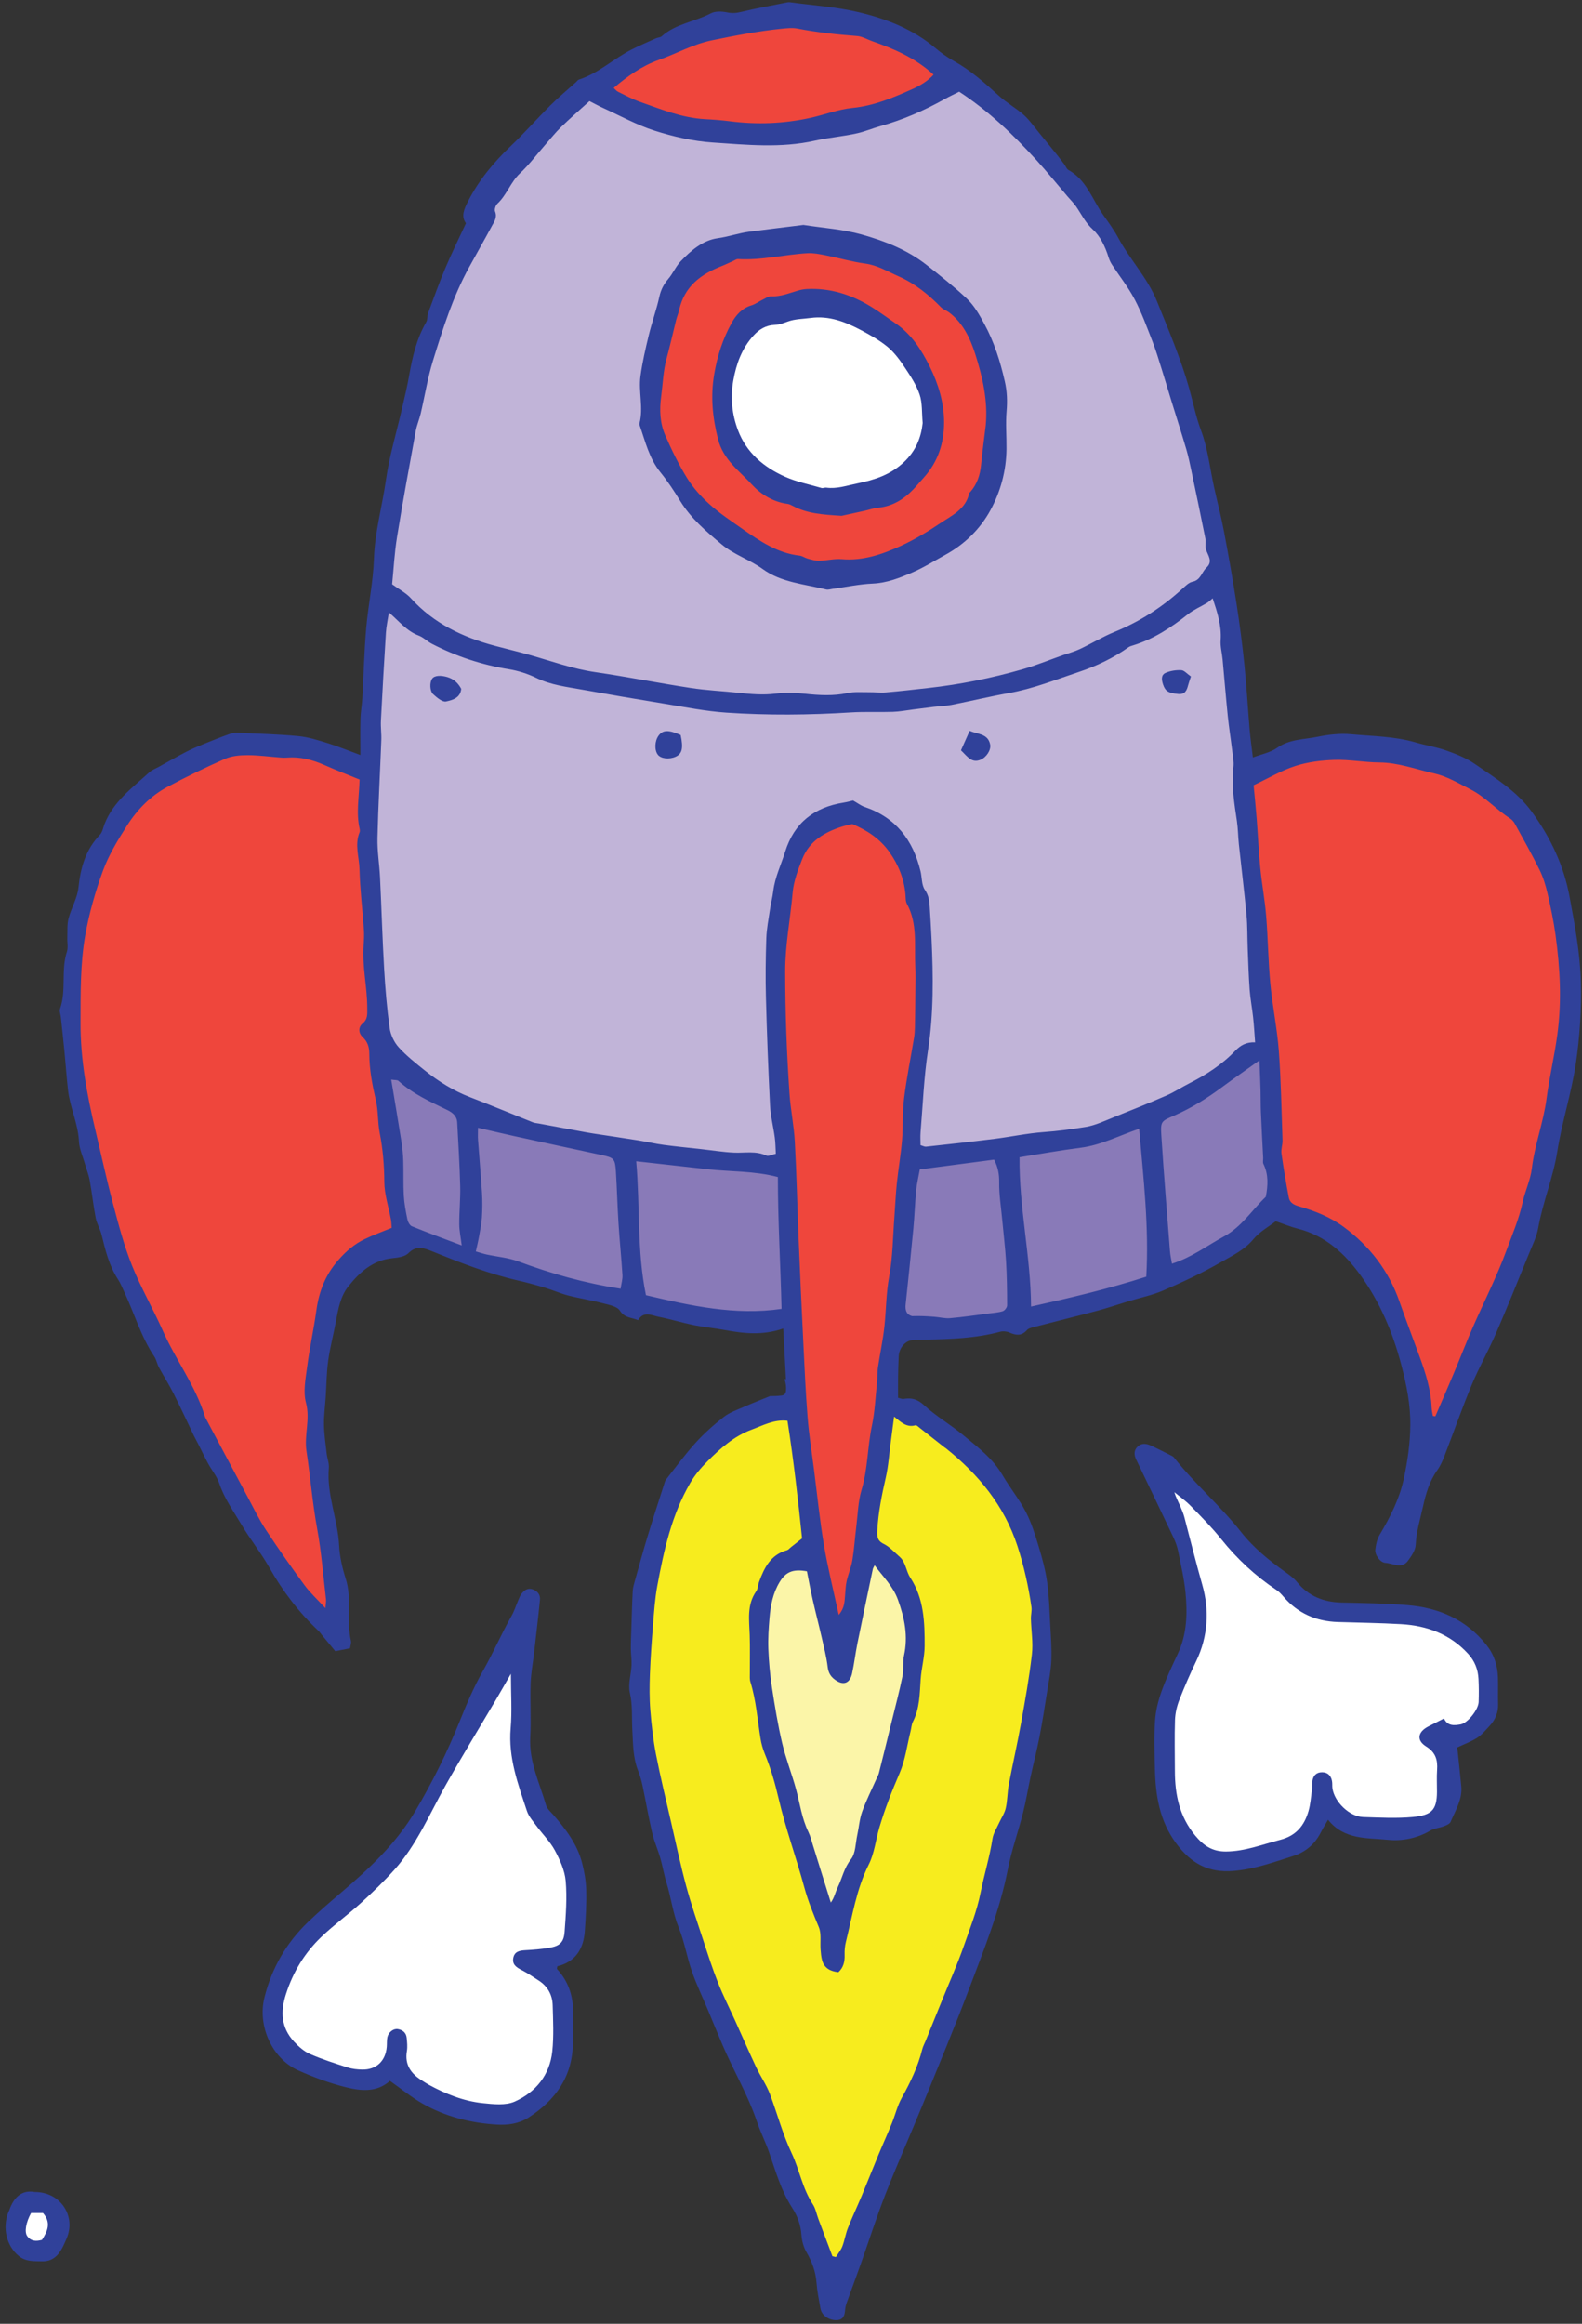 <svg width="126px" height="185px" viewBox="0 0 126 185" version="1.1" xml:space="preserve" xmlns="http://www.w3.org/2000/svg" xmlns:xlink="http://www.w3.org/1999/xlink">
  <rect x="0" y="0" width="126" height="185" fill="#333333" stroke="none"/>
  <!-- Generator: Sketch 52.4 (67378) - http://www.bohemiancoding.com/sketch -->
  <g>
    <title>Slice 1</title>
    <desc>Created with Sketch.</desc>
    <g id="Page-1" stroke="none" stroke-width="1" fill="none" fill-rule="evenodd">
      <g id="rocketship-a-[space,spaceship,wren-mcdonald]">
        <g id="Group-7" transform="translate(4, 0)">
          <polyline id="Shape" fill="#C1B4D8" points="37.75 11.921 34.15 17.409 28.75 32.425 26.25 46.147 25.75 63.011 25.75 82.269 29.809 86.061 40.95 90.451 52.731 92.446 71.19 91.549 82.95 90.352 92.15 86.36 96.95 83.267 93.85 50.039 90.852 33.075 86.364 22.399 82.45 16.112 74.874 8.229 66.65 2.242 58.25 1.244 50.323 2.841 43.15 6.932 37.75 11.921"/>
          <polyline id="Shape" fill="#897AB8" points="26.35 84.364 27.95 98.733 34.35 100.329 43.45 102.824 54.95 105.019 61.775 104.62 69.25 105.318 79.15 104.52 89.697 101.327 96.95 96.038 97.55 91.349 96.95 83.267 93.35 85.262 88.543 88.555 83.25 90.75 77.35 91.449 71.19 92.446 68.05 92.446 58.35 92.845 54.35 92.446 50.323 92.038 45.55 91.349 39.75 90.251 35.85 89.154 30.75 87.058 26.35 84.364"/>
          <polyline id="Shape" fill="#F7EC1E" points="57.425 112.329 53 114.95 49.7 118.914 47.525 125.949 47 135.753 49.85 149.373 54.425 162.62 57.85 171.226 61.35 178.71 61.95 181.254 62.675 181.778 63.55 179.758 69.575 165.613 74.675 152.367 76.925 141.366 78.95 131.962 78.05 123.18 73.625 116.294 69.25 112.852 67.625 112.329 58.85 112.329 57.425 112.329"/>
          <polyline id="Shape" fill="#FBF5A8" points="59.75 123.928 57.85 124.976 56.75 128.045 56.75 133.657 58.85 143.162 61.95 153.041 62.975 153.041 66.95 140.543 68.75 129.865 67.775 125.725 66.05 123.928 60.875 123.33 59.75 123.928"/>
          <polyline id="Shape" fill="#EF463C" points="65.35 65.304 62.95 65.304 60.15 66.801 58.45 70.294 57.85 80.073 58.55 96.238 59.15 110.507 60.45 120.685 62.75 131.162 66.35 114.298 67.95 97.535 69.25 82.867 69.25 73.786 68.05 68.597 66.65 66.103 65.35 65.304"/>
          <path d="M25.15,61.014 L21.351,59.378 L14.35,59.378 L8.35,62.112 C8.35,62.112 4.45,67.101 4.251,67.4 C4.051,67.699 1.75,78.376 1.75,78.376 L2.35,86.957 L4.851,97.834 L12.151,113.9 L19.751,126.488 L22.651,129.865 L23.051,128.168 L21.351,120.086 L20.951,110.307 L22.051,102.823 L25.151,99.63 L27.951,98.233 L26.451,83.565 L25.551,74.884 L25.051,65.304 L25.15,61.014 Z" id="Shape" fill="#EF463C"/>
          <polyline id="Shape" fill="#EF463C" points="95.25 62.311 96.55 76.58 97.35 87.556 98.05 96.038 100.842 97.235 104.65 100.129 107.35 104.919 109.05 110.706 109.05 116.294 114.15 106.814 119.25 91.547 121.45 79.574 119.25 68.298 114.35 62.311 107.45 59.378 100.842 59.916 95.25 62.311"/>
          <path d="M71.95,5.733 L66.15,2.44 L56.75,1.542 L48.2,3.638 L43.45,7.031 L46.931,9.026 L54.75,10.523 L62.55,9.924 C62.55,9.924 68.05,8.328 68.35,8.228 C68.65,8.128 71.95,5.733 71.95,5.733 Z" id="Shape" fill="#EF463C"/>
          <path d="M121.906,78.105 C121.847,75.854 121.425,73.641 121.016,71.423 C120.549,68.888 119.494,66.685 117.999,64.625 C116.793,62.966 115.078,61.936 113.446,60.809 C112.771,60.343 111.97,60.029 111.188,59.75 C110.404,59.471 109.566,59.347 108.765,59.111 C107.083,58.615 105.337,58.614 103.617,58.454 C102.737,58.372 101.814,58.477 100.942,58.656 C99.861,58.88 98.713,58.833 97.726,59.532 C97.197,59.907 96.492,60.035 95.786,60.305 C95.695,59.529 95.592,58.809 95.53,58.086 C95.382,56.356 95.285,54.622 95.109,52.896 C94.944,51.282 94.734,49.671 94.485,48.068 C94.185,46.133 93.845,44.204 93.48,42.281 C93.26,41.116 92.955,39.966 92.7,38.807 C92.364,37.28 92.206,35.718 91.645,34.232 C91.239,33.158 91.023,32.012 90.708,30.902 C90.034,28.519 89.062,26.248 88.135,23.956 C87.39,22.112 86.008,20.685 85.081,18.966 C84.735,18.321 84.299,17.72 83.872,17.122 C82.995,15.891 82.546,14.329 81.096,13.532 C80.944,13.449 80.875,13.222 80.759,13.069 C80.566,12.812 80.37,12.556 80.169,12.305 C79.688,11.709 79.207,11.114 78.72,10.523 C78.333,10.055 77.983,9.543 77.533,9.145 C76.914,8.596 76.171,8.184 75.561,7.628 C74.444,6.612 73.328,5.61 71.995,4.871 C71.465,4.577 70.962,4.215 70.498,3.824 C68.708,2.312 66.574,1.486 64.354,0.961 C62.579,0.542 60.733,0.427 58.917,0.181 C58.824,0.169 58.723,0.183 58.63,0.202 C57.434,0.442 56.232,0.657 55.047,0.943 C54.659,1.037 54.33,1.07 53.928,0.987 C53.507,0.9 52.97,0.873 52.612,1.062 C51.337,1.735 49.816,1.882 48.7,2.889 C48.592,2.986 48.397,2.981 48.252,3.046 C47.613,3.333 46.967,3.608 46.342,3.924 C44.889,4.656 43.684,5.825 42.103,6.337 C42.021,6.363 41.962,6.461 41.892,6.525 C41.199,7.149 40.479,7.744 39.821,8.402 C38.761,9.461 37.773,10.585 36.684,11.622 C35.345,12.897 34.143,14.329 33.284,16.012 C32.96,16.648 32.702,17.219 33.111,17.773 C32.537,19.012 31.969,20.159 31.473,21.335 C30.975,22.514 30.543,23.721 30.098,24.922 C30.014,25.147 30.064,25.435 29.949,25.635 C29.185,26.953 28.848,28.398 28.59,29.877 C28.437,30.761 28.222,31.636 28.021,32.512 C27.585,34.414 27.009,36.295 26.737,38.22 C26.443,40.307 25.854,42.341 25.783,44.475 C25.722,46.33 25.324,48.17 25.164,50.025 C25.005,51.876 24.962,53.737 24.856,55.592 C24.826,56.133 24.724,56.67 24.709,57.211 C24.684,58.158 24.702,59.105 24.702,60.111 C23.759,59.765 22.942,59.428 22.102,59.166 C21.339,58.929 20.559,58.68 19.77,58.604 C18.205,58.453 16.629,58.413 15.057,58.341 C14.808,58.329 14.539,58.343 14.308,58.425 C13.588,58.679 12.879,58.964 12.172,59.252 C11.713,59.439 11.254,59.633 10.815,59.862 C10.081,60.244 9.362,60.655 8.638,61.056 C8.387,61.194 8.1,61.296 7.894,61.484 C6.545,62.713 5.031,63.804 4.33,65.593 C4.213,65.889 4.159,66.251 3.954,66.464 C2.818,67.645 2.415,69.074 2.248,70.664 C2.161,71.5 1.675,72.288 1.459,73.12 C1.334,73.599 1.381,74.126 1.361,74.631 C1.346,75.015 1.44,75.43 1.326,75.779 C0.844,77.256 1.299,78.838 0.784,80.309 C0.717,80.5 0.824,80.751 0.847,80.974 C0.944,81.886 1.044,82.798 1.133,83.71 C1.231,84.728 1.302,85.749 1.415,86.766 C1.57,88.161 2.222,89.45 2.289,90.876 C2.317,91.464 2.588,92.041 2.754,92.622 C2.883,93.076 3.063,93.52 3.147,93.982 C3.327,94.976 3.432,95.983 3.624,96.973 C3.713,97.43 3.981,97.85 4.092,98.305 C4.394,99.543 4.692,100.776 5.405,101.866 C5.613,102.182 5.751,102.544 5.913,102.89 C6.71,104.588 7.226,106.415 8.286,107.992 C8.46,108.251 8.511,108.588 8.661,108.866 C9.039,109.567 9.469,110.24 9.828,110.95 C10.389,112.059 10.907,113.19 11.446,114.31 C11.556,114.538 11.685,114.757 11.799,114.983 C12.057,115.49 12.298,116.006 12.57,116.506 C12.862,117.044 13.277,117.535 13.467,118.104 C13.869,119.311 14.607,120.324 15.24,121.394 C15.927,122.553 16.783,123.612 17.444,124.783 C18.508,126.669 19.801,128.359 21.374,129.843 C21.467,129.93 21.537,130.042 21.619,130.141 C21.997,130.599 22.375,131.055 22.705,131.454 C23.181,131.36 23.516,131.293 23.88,131.221 C23.908,131.004 23.988,130.806 23.95,130.633 C23.583,129.001 24.052,127.306 23.533,125.677 C23.262,124.828 23.056,123.93 23.01,123.045 C22.904,120.959 22.006,118.984 22.191,116.859 C22.223,116.488 22.06,116.102 22.017,115.72 C21.93,114.955 21.815,114.188 21.802,113.421 C21.79,112.685 21.894,111.947 21.942,111.211 C22.005,110.25 22.006,109.281 22.138,108.33 C22.282,107.286 22.559,106.261 22.75,105.223 C22.931,104.238 23.108,103.217 23.728,102.434 C24.628,101.297 25.692,100.32 27.271,100.166 C27.704,100.125 28.247,100.05 28.521,99.774 C29.139,99.152 29.708,99.331 30.367,99.598 C32.624,100.513 34.89,101.405 37.276,101.949 C37.989,102.111 38.695,102.306 39.395,102.516 C40.028,102.706 40.638,102.978 41.277,103.143 C42.174,103.374 43.094,103.511 43.989,103.747 C44.481,103.876 45.147,103.992 45.373,104.344 C45.759,104.947 46.317,104.876 46.819,105.102 C47.274,104.341 47.91,104.727 48.463,104.835 C49.402,105.018 50.32,105.304 51.258,105.496 C52.069,105.661 52.899,105.733 53.713,105.884 C55.237,106.167 56.753,106.334 58.381,105.766 C58.455,107.15 58.526,108.475 58.597,109.806 C58.554,109.8 58.521,109.798 58.481,109.793 C58.592,110.103 58.636,110.419 58.597,110.756 C58.573,110.963 58.455,111.076 58.25,111.102 C57.943,111.142 57.634,111.148 57.324,111.15 C56.67,111.416 55.959,111.692 55.258,112 C54.708,112.241 54.112,112.445 53.647,112.807 C52.847,113.432 52.078,114.117 51.397,114.867 C50.559,115.79 49.822,116.804 49.05,117.786 C48.973,117.883 48.939,118.017 48.9,118.14 C48.454,119.533 47.998,120.924 47.573,122.323 C47.219,123.487 46.899,124.661 46.571,125.832 C46.495,126.105 46.408,126.383 46.393,126.661 C46.341,127.685 46.315,128.712 46.281,129.736 C46.265,130.247 46.241,130.758 46.244,131.268 C46.247,131.703 46.318,132.139 46.299,132.572 C46.266,133.304 46.01,134.072 46.165,134.754 C46.393,135.755 46.308,136.738 46.362,137.73 C46.421,138.816 46.407,139.912 46.816,140.953 C46.967,141.339 47.088,141.742 47.173,142.147 C47.437,143.401 47.65,144.666 47.941,145.914 C48.1,146.597 48.394,147.247 48.589,147.923 C48.777,148.571 48.882,149.243 49.083,149.886 C49.452,151.071 49.587,152.31 50.064,153.478 C50.519,154.591 50.71,155.81 51.108,156.95 C51.475,158.004 51.965,159.016 52.397,160.049 C52.782,160.966 53.152,161.889 53.545,162.803 C54.428,164.861 55.576,166.799 56.296,168.932 C56.572,169.75 56.971,170.526 57.253,171.342 C57.775,172.851 58.207,174.392 59.086,175.755 C59.51,176.411 59.774,177.119 59.83,177.92 C59.864,178.389 59.994,178.894 60.228,179.297 C60.672,180.059 60.964,180.838 61.031,181.724 C61.083,182.414 61.222,183.098 61.344,183.78 C61.441,184.332 62.007,184.733 62.634,184.713 C63.197,184.696 63.28,184.3 63.314,183.852 C63.328,183.664 63.384,183.473 63.449,183.293 C63.815,182.271 64.197,181.254 64.56,180.23 C65.214,178.382 65.806,176.51 66.522,174.686 C67.459,172.297 68.508,169.951 69.479,167.574 C70.753,164.454 72.053,161.342 73.242,158.188 C74.394,155.131 75.627,152.096 76.26,148.861 C76.561,147.32 77.097,145.826 77.485,144.299 C77.722,143.367 77.872,142.414 78.076,141.474 C78.307,140.407 78.583,139.351 78.79,138.28 C79.023,137.081 79.209,135.872 79.401,134.665 C79.531,133.843 79.699,133.019 79.733,132.191 C79.771,131.228 79.696,130.259 79.644,129.295 C79.584,128.178 79.555,127.054 79.399,125.948 C79.265,125.003 79.014,124.066 78.736,123.149 C78.448,122.201 78.154,121.235 77.7,120.361 C77.171,119.342 76.427,118.435 75.846,117.438 C75.064,116.096 73.848,115.193 72.694,114.235 C71.695,113.406 70.548,112.746 69.598,111.87 C69.073,111.385 68.606,111.266 67.975,111.369 C67.838,111.392 67.686,111.317 67.527,111.284 C67.527,110.695 67.521,110.15 67.529,109.607 C67.537,109.06 67.551,108.513 67.578,107.967 C67.61,107.312 68.111,106.732 68.667,106.697 C69.037,106.673 69.409,106.661 69.78,106.652 C71.754,106.607 73.725,106.546 75.651,106.026 C75.882,105.964 76.183,105.992 76.402,106.089 C76.926,106.319 77.374,106.37 77.794,105.889 C77.904,105.763 78.118,105.709 78.294,105.663 C80.008,105.218 81.728,104.794 83.439,104.339 C84.244,104.124 85.035,103.851 85.833,103.608 C86.781,103.32 87.769,103.122 88.672,102.728 C90.231,102.052 91.78,101.33 93.249,100.481 C94.15,99.962 95.117,99.511 95.829,98.652 C96.324,98.054 97.059,97.654 97.609,97.226 C98.269,97.451 98.803,97.678 99.36,97.817 C101.548,98.361 103.11,99.799 104.361,101.528 C105.913,103.675 106.936,106.091 107.612,108.676 C108.029,110.273 108.345,111.817 108.325,113.495 C108.309,114.933 108.105,116.324 107.815,117.689 C107.477,119.29 106.731,120.771 105.882,122.188 C105.679,122.528 105.583,122.96 105.539,123.361 C105.492,123.787 105.921,124.395 106.341,124.42 C106.94,124.455 107.637,124.94 108.139,124.255 C108.418,123.877 108.735,123.418 108.755,122.982 C108.802,121.937 109.11,120.966 109.33,119.964 C109.561,118.915 109.848,117.919 110.482,117.033 C110.722,116.697 110.895,116.302 111.045,115.914 C111.774,114.028 112.441,112.116 113.217,110.249 C113.795,108.857 114.547,107.537 115.147,106.153 C116.056,104.059 116.907,101.941 117.768,99.827 C118.047,99.143 118.389,98.462 118.515,97.746 C118.879,95.686 119.703,93.752 120.032,91.672 C120.402,89.332 121.149,87.061 121.505,84.702 C121.835,82.509 121.963,80.309 121.906,78.105 Z M48.472,4.77 C49.886,4.272 51.187,3.52 52.695,3.211 C54.544,2.832 56.389,2.474 58.266,2.286 C58.678,2.245 59.11,2.197 59.509,2.274 C61.084,2.58 62.672,2.746 64.27,2.868 C64.669,2.899 65.052,3.132 65.443,3.27 C67.194,3.885 68.888,4.604 70.355,5.943 C69.873,6.472 69.273,6.819 68.653,7.098 C67.129,7.781 65.605,8.424 63.895,8.594 C62.757,8.706 61.655,9.143 60.527,9.389 C58.411,9.851 56.278,9.932 54.122,9.655 C53.476,9.572 52.812,9.523 52.165,9.489 C50.319,9.392 48.656,8.698 46.96,8.105 C46.36,7.895 45.795,7.585 45.222,7.304 C45.091,7.24 44.994,7.105 44.877,6.999 C45.99,6.058 47.131,5.241 48.472,4.77 Z M27.624,42.742 C28.078,39.928 28.598,37.126 29.11,34.322 C29.196,33.851 29.394,33.401 29.504,32.934 C29.833,31.53 30.058,30.096 30.481,28.723 C31.265,26.181 32.066,23.637 33.355,21.288 C33.955,20.191 34.579,19.107 35.169,18.005 C35.357,17.653 35.619,17.313 35.43,16.837 C35.366,16.675 35.471,16.35 35.611,16.22 C36.363,15.52 36.664,14.504 37.419,13.794 C38.14,13.116 38.74,12.31 39.396,11.562 C39.82,11.078 40.221,10.57 40.68,10.123 C41.388,9.433 42.138,8.786 42.95,8.048 C43.348,8.25 43.681,8.436 44.026,8.593 C45.394,9.215 46.726,9.956 48.149,10.408 C49.635,10.88 51.199,11.24 52.75,11.344 C55.462,11.526 58.192,11.809 60.904,11.198 C62.024,10.946 63.181,10.862 64.299,10.605 C64.911,10.465 65.499,10.213 66.114,10.042 C67.91,9.543 69.618,8.797 71.248,7.884 C71.607,7.683 71.982,7.511 72.395,7.302 C74.695,8.799 76.681,10.697 78.538,12.735 C79.399,13.679 80.202,14.676 81.033,15.649 C81.261,15.917 81.52,16.163 81.717,16.452 C82.14,17.074 82.447,17.733 83.049,18.281 C83.634,18.814 84.03,19.644 84.285,20.465 C84.349,20.672 84.441,20.879 84.559,21.061 C85.165,21.987 85.862,22.865 86.374,23.839 C86.932,24.898 87.343,26.038 87.78,27.157 C88.059,27.871 88.278,28.609 88.509,29.34 C88.779,30.196 89.031,31.057 89.296,31.914 C89.692,33.199 90.105,34.48 90.485,35.77 C90.656,36.349 90.776,36.943 90.9,37.535 C91.275,39.309 91.645,41.085 92.001,42.864 C92.056,43.14 91.965,43.45 92.043,43.715 C92.191,44.214 92.641,44.687 92.088,45.196 C91.704,45.55 91.635,46.184 90.978,46.315 C90.69,46.373 90.425,46.639 90.19,46.853 C88.585,48.329 86.785,49.484 84.76,50.312 C83.813,50.699 82.929,51.24 82,51.677 C81.567,51.881 81.095,52.003 80.64,52.163 C79.579,52.538 78.534,52.966 77.455,53.277 C74.982,53.989 72.463,54.494 69.902,54.779 C68.79,54.902 67.678,55.032 66.564,55.126 C66.117,55.164 65.662,55.105 65.211,55.11 C64.638,55.116 64.048,55.061 63.497,55.178 C62.369,55.417 61.261,55.356 60.132,55.234 C59.343,55.148 58.528,55.132 57.742,55.226 C56.767,55.343 55.818,55.263 54.857,55.16 C53.574,55.022 52.279,54.967 51.006,54.771 C48.468,54.383 45.949,53.88 43.41,53.51 C41.615,53.248 39.927,52.635 38.2,52.145 C37.275,51.883 36.337,51.663 35.407,51.414 C32.849,50.73 30.535,49.63 28.721,47.622 C28.348,47.209 27.814,46.94 27.231,46.515 C27.349,45.344 27.415,44.031 27.624,42.742 Z M25.041,98.65 C24.234,99.04 23.584,99.592 22.967,100.293 C21.913,101.488 21.404,102.813 21.194,104.341 C20.988,105.836 20.658,107.313 20.463,108.809 C20.338,109.761 20.133,110.792 20.37,111.68 C20.721,112.994 20.214,114.236 20.41,115.53 C20.722,117.585 20.884,119.659 21.261,121.712 C21.601,123.569 21.744,125.463 21.966,127.341 C21.984,127.494 21.945,127.653 21.915,128.027 C21.282,127.339 20.706,126.815 20.254,126.201 C19.19,124.753 18.156,123.281 17.167,121.781 C16.638,120.979 16.219,120.103 15.765,119.254 C14.658,117.188 13.559,115.117 12.457,113.048 C12.412,112.961 12.354,112.88 12.326,112.788 C11.578,110.331 10.003,108.277 8.973,105.955 C8.194,104.198 7.222,102.523 6.51,100.742 C5.881,99.17 5.448,97.515 5.012,95.874 C4.492,93.918 4.062,91.939 3.595,89.969 C2.929,87.163 2.404,84.344 2.414,81.437 C2.422,79.114 2.385,76.782 2.782,74.498 C3.09,72.736 3.589,70.986 4.206,69.304 C4.665,68.053 5.385,66.88 6.105,65.746 C6.921,64.461 7.987,63.363 9.346,62.639 C10.846,61.84 12.377,61.093 13.933,60.41 C14.47,60.174 15.121,60.123 15.72,60.123 C16.603,60.123 17.486,60.247 18.37,60.314 C18.529,60.326 18.69,60.33 18.848,60.318 C19.899,60.233 20.877,60.483 21.833,60.906 C22.758,61.315 23.703,61.679 24.639,62.062 C24.598,63.473 24.353,64.726 24.643,65.983 C24.664,66.073 24.671,66.184 24.637,66.267 C24.231,67.25 24.61,68.242 24.634,69.222 C24.673,70.815 24.87,72.404 24.981,73.996 C25.01,74.405 24.991,74.82 24.96,75.23 C24.831,76.926 25.256,78.59 25.25,80.279 C25.248,80.72 25.309,81.129 24.871,81.491 C24.546,81.76 24.513,82.223 24.907,82.588 C25.283,82.936 25.412,83.374 25.414,83.892 C25.417,85.151 25.652,86.378 25.938,87.605 C26.132,88.44 26.075,89.329 26.239,90.174 C26.492,91.472 26.603,92.763 26.609,94.09 C26.614,95.092 26.955,96.092 27.137,97.094 C27.177,97.311 27.175,97.535 27.193,97.755 C26.449,98.06 25.726,98.318 25.041,98.65 Z M28.804,97.627 C28.636,97.558 28.49,97.283 28.448,97.08 C28.319,96.454 28.198,95.82 28.161,95.185 C28.108,94.258 28.148,93.326 28.118,92.399 C28.102,91.888 28.049,91.376 27.97,90.872 C27.717,89.269 27.444,87.671 27.158,85.95 C27.458,85.998 27.645,85.971 27.733,86.051 C28.878,87.084 30.264,87.707 31.628,88.371 C32.05,88.576 32.39,88.855 32.416,89.366 C32.502,91.051 32.611,92.734 32.653,94.419 C32.679,95.434 32.574,96.452 32.578,97.468 C32.581,97.988 32.696,98.509 32.775,99.152 C31.348,98.61 30.067,98.14 28.804,97.627 Z M45.429,102.595 C42.522,102.151 39.879,101.387 37.283,100.424 C36.48,100.126 35.595,100.054 34.748,99.871 C34.502,99.817 34.263,99.734 33.897,99.629 C33.991,99.196 34.089,98.806 34.159,98.412 C34.248,97.912 34.352,97.411 34.383,96.906 C34.422,96.265 34.428,95.619 34.389,94.978 C34.302,93.57 34.174,92.164 34.072,90.757 C34.051,90.475 34.069,90.192 34.069,89.785 C35.088,90.02 36.009,90.24 36.934,90.443 C39.256,90.951 41.58,91.455 43.905,91.952 C44.892,92.164 44.991,92.238 45.055,93.269 C45.141,94.645 45.174,96.024 45.262,97.399 C45.349,98.77 45.491,100.137 45.576,101.509 C45.597,101.843 45.488,102.186 45.429,102.595 Z M47.448,103.113 C46.722,99.6 46.99,96.078 46.671,92.45 C48.635,92.669 50.491,92.873 52.347,93.083 C54.179,93.291 56.049,93.205 57.955,93.707 C57.951,97.222 58.168,100.679 58.247,104.202 C54.555,104.739 51.049,103.961 47.448,103.113 Z M68.909,113.471 C69.006,113.443 69.169,113.61 69.288,113.704 C69.94,114.213 70.588,114.726 71.239,115.238 C71.264,115.257 71.296,115.269 71.321,115.289 C73.927,117.374 75.976,119.845 77.034,123.082 C77.553,124.673 77.91,126.286 78.15,127.931 C78.194,128.236 78.1,128.558 78.108,128.87 C78.132,129.818 78.292,130.779 78.186,131.71 C77.977,133.54 77.65,135.359 77.324,137.174 C77.029,138.813 76.655,140.438 76.345,142.075 C76.228,142.695 76.243,143.343 76.102,143.956 C76.005,144.378 75.736,144.759 75.555,145.163 C75.373,145.565 75.114,145.959 75.049,146.381 C74.823,147.84 74.384,149.25 74.098,150.685 C73.807,152.148 73.26,153.5 72.779,154.882 C72.254,156.39 71.597,157.853 70.996,159.335 C70.568,160.393 70.139,161.451 69.71,162.508 C69.625,162.717 69.512,162.917 69.458,163.132 C69.117,164.508 68.517,165.767 67.827,167.002 C67.47,167.639 67.302,168.378 67.023,169.061 C66.685,169.892 66.312,170.709 65.968,171.539 C65.515,172.631 65.082,173.732 64.627,174.824 C64.269,175.679 63.871,176.518 63.531,177.38 C63.343,177.852 63.27,178.368 63.088,178.843 C62.971,179.147 62.75,179.41 62.575,179.692 C62.483,179.67 62.389,179.647 62.297,179.625 C61.924,178.635 61.55,177.646 61.179,176.655 C61.033,176.265 60.962,175.827 60.739,175.488 C59.91,174.233 59.676,172.741 59.051,171.417 C58.332,169.895 57.91,168.282 57.325,166.72 C57.046,165.977 56.571,165.309 56.231,164.585 C55.656,163.366 55.119,162.128 54.564,160.899 C54.103,159.883 53.598,158.886 53.187,157.85 C52.749,156.748 52.387,155.615 52.017,154.487 C51.546,153.052 51.049,151.623 50.656,150.166 C50.203,148.493 49.845,146.795 49.458,145.105 C49.042,143.292 48.6,141.484 48.244,139.658 C48.019,138.5 47.887,137.32 47.794,136.143 C47.718,135.186 47.727,134.218 47.763,133.259 C47.813,131.943 47.907,130.629 48.013,129.316 C48.096,128.294 48.164,127.263 48.35,126.257 C48.874,123.413 49.5,120.588 50.979,118.052 C51.347,117.422 51.839,116.845 52.356,116.326 C53.377,115.301 54.487,114.324 55.848,113.823 C56.745,113.493 57.652,112.982 58.719,113.111 C59.212,116.261 59.563,119.411 59.881,122.477 C59.517,122.763 59.25,122.974 58.983,123.184 C58.882,123.263 58.794,123.384 58.68,123.415 C57.373,123.772 56.864,124.819 56.452,125.95 C56.365,126.192 56.368,126.486 56.229,126.685 C55.47,127.768 55.672,128.972 55.711,130.168 C55.744,131.185 55.717,132.204 55.722,133.222 C55.723,133.447 55.7,133.686 55.765,133.894 C56.223,135.368 56.326,136.902 56.572,138.412 C56.638,138.822 56.752,139.234 56.91,139.618 C57.385,140.769 57.726,141.952 58.009,143.167 C58.566,145.557 59.41,147.87 60.054,150.238 C60.354,151.342 60.778,152.377 61.216,153.425 C61.432,153.945 61.311,154.603 61.355,155.198 C61.377,155.484 61.4,155.777 61.474,156.052 C61.646,156.692 62.133,156.944 62.776,157.01 C63.173,156.642 63.289,156.174 63.27,155.632 C63.257,155.283 63.29,154.92 63.375,154.582 C63.894,152.509 64.21,150.389 65.193,148.436 C65.646,147.535 65.748,146.462 66.041,145.477 C66.479,144.003 67.038,142.577 67.65,141.162 C68.102,140.115 68.245,138.936 68.525,137.815 C68.587,137.566 68.597,137.292 68.71,137.069 C69.257,135.999 69.248,134.84 69.327,133.686 C69.388,132.802 69.64,131.926 69.643,131.045 C69.651,129.156 69.595,127.26 68.496,125.591 C68.151,125.067 68.149,124.363 67.637,123.925 C67.229,123.575 66.858,123.144 66.388,122.915 C65.851,122.654 65.848,122.298 65.874,121.819 C65.953,120.4 66.23,119.02 66.547,117.639 C66.761,116.704 66.822,115.735 66.949,114.781 C67.034,114.149 67.114,113.516 67.21,112.778 C67.748,113.206 68.2,113.673 68.909,113.471 Z M60.267,125.093 C60.418,125.844 60.555,126.596 60.724,127.341 C60.945,128.323 61.201,129.297 61.426,130.278 C61.611,131.088 61.822,131.898 61.922,132.72 C61.975,133.154 62.143,133.446 62.458,133.691 C63.135,134.22 63.688,134.045 63.867,133.215 C64.036,132.434 64.128,131.636 64.285,130.853 C64.686,128.871 65.103,126.894 65.517,124.916 C65.536,124.828 65.595,124.749 65.659,124.616 C66.327,125.528 67.121,126.27 67.513,127.349 C68.047,128.814 68.341,130.259 67.998,131.81 C67.882,132.336 67.989,132.909 67.881,133.438 C67.637,134.63 67.325,135.808 67.035,136.991 C66.695,138.381 66.351,139.77 66.001,141.157 C65.963,141.309 65.878,141.45 65.814,141.596 C65.427,142.472 64.99,143.331 64.666,144.23 C64.453,144.824 64.411,145.479 64.275,146.102 C64.134,146.755 64.152,147.548 63.775,148.02 C63.225,148.708 63.079,149.516 62.72,150.251 C62.533,150.634 62.458,151.071 62.17,151.467 C61.698,149.954 61.228,148.441 60.753,146.929 C60.639,146.565 60.549,146.187 60.384,145.845 C59.86,144.765 59.709,143.585 59.4,142.445 C59.066,141.214 58.589,140.019 58.297,138.779 C57.954,137.316 57.709,135.825 57.482,134.337 C57.328,133.326 57.235,132.302 57.195,131.281 C57.162,130.451 57.221,129.614 57.291,128.785 C57.375,127.798 57.561,126.833 58.088,125.96 C58.571,125.159 59.129,124.889 60.267,125.093 Z M67.844,90.78 C67.748,91.926 67.548,93.063 67.429,94.209 C67.336,95.089 67.303,95.975 67.236,96.858 C67.113,98.447 67.111,100.059 66.82,101.618 C66.573,102.946 66.582,104.274 66.441,105.597 C66.324,106.697 66.083,107.783 65.92,108.879 C65.864,109.254 65.893,109.641 65.853,110.019 C65.731,111.187 65.682,112.373 65.441,113.517 C65.086,115.202 65.122,116.939 64.62,118.608 C64.339,119.545 64.321,120.564 64.199,121.547 C64.088,122.435 64.033,123.332 63.887,124.215 C63.794,124.779 63.556,125.319 63.43,125.88 C63.346,126.25 63.34,126.638 63.306,127.018 C63.262,127.512 63.269,128.023 62.801,128.564 C62.379,126.604 61.928,124.817 61.623,123.006 C61.289,121.02 61.088,119.011 60.833,117.011 C60.655,115.613 60.43,114.218 60.32,112.814 C60.158,110.764 60.07,108.708 59.969,106.653 C59.839,104.021 59.72,101.388 59.611,98.755 C59.503,96.132 59.446,93.506 59.303,90.885 C59.234,89.609 58.967,88.344 58.88,87.069 C58.659,83.838 58.541,80.605 58.536,77.363 C58.533,75.231 58.946,73.159 59.132,71.059 C59.213,70.149 59.556,69.242 59.898,68.381 C60.465,66.951 61.683,66.245 63.082,65.802 C63.356,65.715 63.64,65.664 63.885,65.604 C65.073,66.111 66.084,66.771 66.843,67.842 C67.572,68.87 67.999,69.962 68.116,71.196 C68.141,71.451 68.116,71.742 68.23,71.952 C69.097,73.535 68.816,75.263 68.899,76.944 C68.93,77.549 68.913,78.156 68.908,78.762 C68.9,79.766 68.889,80.77 68.869,81.773 C68.864,82.06 68.845,82.35 68.798,82.632 C68.534,84.232 68.207,85.825 68.006,87.433 C67.867,88.538 67.938,89.668 67.844,90.78 Z M75.867,104.387 C75.504,104.501 75.109,104.523 74.727,104.572 C73.71,104.703 72.694,104.854 71.673,104.943 C71.266,104.979 70.848,104.866 70.434,104.833 C69.84,104.787 69.246,104.753 68.645,104.779 C68.176,104.651 68.082,104.289 68.133,103.826 C68.346,101.819 68.556,99.812 68.746,97.803 C68.842,96.793 68.872,95.777 68.97,94.767 C69.021,94.228 69.153,93.697 69.259,93.099 C71.263,92.836 73.222,92.578 75.176,92.322 C75.492,92.927 75.589,93.486 75.58,94.124 C75.568,95.107 75.728,96.093 75.819,97.078 C75.922,98.189 76.06,99.299 76.126,100.414 C76.195,101.581 76.211,102.753 76.212,103.923 C76.212,104.085 76.021,104.339 75.867,104.387 Z M75.197,90.669 C73.385,90.896 71.569,91.092 69.754,91.291 C69.637,91.303 69.51,91.227 69.316,91.17 C69.316,90.827 69.291,90.476 69.32,90.129 C69.502,87.957 69.581,85.769 69.913,83.619 C70.369,80.67 70.33,77.726 70.196,74.77 C70.156,73.904 70.102,73.039 70.048,72.175 C70.019,71.704 69.966,71.28 69.661,70.841 C69.393,70.454 69.437,69.856 69.317,69.359 C68.719,66.884 67.348,65.08 64.857,64.239 C64.576,64.145 64.33,63.95 63.943,63.729 C63.805,63.76 63.503,63.848 63.195,63.897 C60.852,64.268 59.252,65.506 58.533,67.81 C58.211,68.844 57.726,69.826 57.591,70.92 C57.529,71.423 57.398,71.918 57.324,72.419 C57.211,73.179 57.058,73.94 57.033,74.703 C56.981,76.271 56.961,77.842 57.003,79.41 C57.079,82.275 57.187,85.14 57.331,88.003 C57.374,88.858 57.594,89.703 57.709,90.557 C57.765,90.968 57.765,91.386 57.792,91.855 C57.504,91.915 57.208,92.079 57.029,91.995 C56.19,91.607 55.323,91.802 54.465,91.764 C53.604,91.726 52.749,91.585 51.89,91.49 C50.879,91.377 49.866,91.281 48.858,91.146 C48.19,91.057 47.533,90.901 46.867,90.795 C45.667,90.603 44.463,90.427 43.261,90.243 C43.071,90.214 42.882,90.182 42.693,90.148 C41.431,89.915 40.17,89.68 38.908,89.446 C38.751,89.417 38.584,89.409 38.438,89.35 C36.774,88.686 35.12,87.994 33.447,87.352 C32.115,86.84 30.928,86.099 29.827,85.215 C29.104,84.634 28.365,84.052 27.747,83.367 C27.384,82.965 27.108,82.379 27.034,81.844 C26.819,80.284 26.685,78.709 26.595,77.136 C26.454,74.709 26.385,72.279 26.267,69.85 C26.217,68.801 26.04,67.753 26.063,66.707 C26.123,64.112 26.271,61.519 26.369,58.925 C26.389,58.412 26.311,57.894 26.337,57.381 C26.457,55.038 26.589,52.696 26.737,50.356 C26.769,49.849 26.884,49.348 26.975,48.756 C27.801,49.47 28.393,50.241 29.338,50.596 C29.718,50.738 30.025,51.061 30.393,51.252 C32.33,52.256 34.375,52.927 36.537,53.278 C37.286,53.4 38.042,53.644 38.724,53.976 C39.882,54.538 41.127,54.682 42.358,54.904 C44.536,55.295 46.718,55.669 48.903,56.024 C50.545,56.29 52.187,56.622 53.842,56.734 C57.148,56.958 60.46,56.926 63.772,56.718 C64.882,56.648 65.998,56.709 67.111,56.672 C67.655,56.654 68.197,56.549 68.739,56.481 C69.28,56.414 69.82,56.339 70.361,56.275 C70.833,56.22 71.314,56.212 71.778,56.12 C73.311,55.817 74.832,55.448 76.369,55.174 C78.297,54.831 80.104,54.101 81.942,53.489 C83.329,53.027 84.671,52.386 85.882,51.528 C85.984,51.455 86.116,51.419 86.238,51.382 C87.877,50.881 89.275,49.964 90.603,48.908 C91.064,48.541 91.627,48.304 92.137,47.996 C92.272,47.916 92.384,47.797 92.584,47.631 C92.952,48.741 93.302,49.8 93.22,50.973 C93.184,51.47 93.327,51.978 93.374,52.483 C93.513,53.98 93.632,55.48 93.784,56.975 C93.879,57.902 94.027,58.823 94.138,59.749 C94.191,60.186 94.286,60.636 94.237,61.066 C94.071,62.525 94.303,63.948 94.516,65.38 C94.605,65.979 94.605,66.59 94.669,67.194 C94.869,69.069 95.101,70.941 95.277,72.818 C95.361,73.714 95.34,74.62 95.376,75.521 C95.419,76.613 95.45,77.707 95.53,78.797 C95.585,79.533 95.727,80.262 95.806,80.996 C95.875,81.63 95.91,82.266 95.965,82.981 C95.262,82.951 94.798,83.217 94.378,83.657 C93.324,84.76 92.053,85.573 90.697,86.261 C90.096,86.566 89.529,86.944 88.913,87.212 C87.531,87.813 86.132,88.377 84.732,88.934 C83.991,89.229 83.25,89.591 82.476,89.718 C81.364,89.9 80.24,90.047 79.108,90.13 C77.797,90.224 76.503,90.506 75.197,90.669 Z M87.295,101.641 C84.303,102.604 81.245,103.327 78.119,104.018 C78.09,99.965 77.157,96.128 77.202,92.131 C78.843,91.871 80.448,91.58 82.065,91.374 C83.677,91.17 85.111,90.417 86.729,89.863 C87.078,93.855 87.521,97.71 87.295,101.641 Z M96.816,95.281 C95.727,96.318 94.903,97.669 93.471,98.443 C92.128,99.169 90.904,100.114 89.341,100.604 C89.287,100.27 89.209,99.94 89.183,99.605 C88.945,96.534 88.692,93.465 88.495,90.391 C88.422,89.23 88.502,89.26 89.581,88.785 C90.904,88.202 92.128,87.441 93.291,86.579 C94.207,85.9 95.146,85.249 96.31,84.417 C96.346,85.371 96.378,86.093 96.398,86.814 C96.414,87.386 96.402,87.959 96.426,88.531 C96.477,89.748 96.545,90.965 96.606,92.182 C96.613,92.343 96.561,92.53 96.625,92.661 C97.042,93.505 96.988,94.384 96.816,95.281 Z M120.037,82.359 C119.806,84.076 119.401,85.763 119.176,87.466 C118.926,89.365 118.228,91.145 118.002,93.039 C117.892,93.949 117.466,94.816 117.27,95.72 C116.976,97.071 116.432,98.321 115.958,99.608 C115.216,101.625 114.247,103.529 113.384,105.485 C112.819,106.765 112.317,108.072 111.774,109.364 C111.297,110.498 110.804,111.626 110.318,112.757 C110.253,112.746 110.187,112.735 110.121,112.724 C110.086,112.493 110.029,112.263 110.02,112.032 C109.966,110.634 109.546,109.325 109.073,108.027 C108.535,106.552 107.974,105.085 107.455,103.602 C106.599,101.159 105.084,99.197 103.021,97.678 C101.967,96.901 100.732,96.405 99.467,96.043 C99.054,95.925 98.726,95.756 98.647,95.341 C98.427,94.177 98.228,93.007 98.064,91.833 C98.017,91.496 98.159,91.137 98.148,90.789 C98.066,88.414 98.03,86.035 97.854,83.666 C97.72,81.875 97.347,80.103 97.177,78.312 C97.008,76.524 96.991,74.72 96.845,72.928 C96.741,71.654 96.503,70.391 96.378,69.118 C96.249,67.809 96.191,66.495 96.09,65.183 C96.024,64.324 95.933,63.466 95.845,62.514 C97.028,61.956 98.059,61.339 99.175,60.981 C100.167,60.663 101.249,60.529 102.297,60.499 C103.481,60.464 104.67,60.692 105.859,60.702 C107.368,60.714 108.759,61.246 110.194,61.565 C111.226,61.795 112.146,62.347 113.095,62.831 C114.3,63.442 115.159,64.443 116.259,65.15 C116.413,65.25 116.555,65.404 116.644,65.566 C117.315,66.787 118.002,68 118.617,69.248 C118.911,69.843 119.109,70.498 119.259,71.147 C119.512,72.239 119.742,73.34 119.894,74.45 C120.254,77.077 120.394,79.706 120.037,82.359 Z" id="Shape" fill="#30419A" fill-rule="nonzero"/>
          <path d="M32.733,54.84 C32.671,55.572 32.025,55.741 31.525,55.849 C31.236,55.911 30.801,55.54 30.509,55.277 C30.218,55.014 30.218,54.328 30.414,54.04 C30.604,53.759 31.126,53.757 31.617,53.901 C32.151,54.057 32.484,54.382 32.733,54.84 Z" id="Shape" fill="#30419A"/>
          <path d="M50.211,58.514 C50.437,59.571 50.328,60.015 49.81,60.247 C49.293,60.477 48.636,60.402 48.393,60.084 C48.115,59.72 48.142,58.991 48.45,58.57 C48.79,58.106 49.234,58.086 50.211,58.514 Z" id="Shape" fill="#30419A"/>
          <path d="M72.537,59.738 C72.775,59.202 72.991,58.719 73.227,58.187 C73.922,58.467 74.698,58.417 74.863,59.281 C74.944,59.707 74.562,60.308 74.07,60.498 C73.368,60.768 73.035,60.208 72.537,59.738 Z" id="Shape" fill="#30419A"/>
          <path d="M90.852,53.857 C90.768,54.115 90.69,54.322 90.634,54.535 C90.523,54.961 90.396,55.307 89.818,55.249 C89.07,55.173 88.817,55.041 88.636,54.504 C88.513,54.14 88.455,53.74 88.833,53.57 C89.211,53.401 89.668,53.333 90.084,53.353 C90.32,53.365 90.543,53.643 90.852,53.857 Z" id="Shape" fill="#30419A"/>
          <g id="Group-2" transform="translate(46, 17)">
            <polyline id="Shape" fill="#EF463C" points="15.567 2.005 7.25 3.003 3.261 6.794 2.2 11.185 2.2 16.972 4.323 22.061 9.85 26.751 14.85 28.647 23.25 27.15 28.15 22.959 29.35 15.326 28.15 10.087 24.55 5.999 19.55 3.202 15.567 2.005"/>
            <polyline id="Shape" fill="#FFFFFF" points="15.961 7.394 10.65 8.092 7.95 11.585 7.95 16.674 10.65 20.865 15.961 22.561 21.95 21.164 23.95 18.769 23.95 15.031 22.05 10.886 18.95 8.092 15.961 7.394"/>
            <path d="M13.99,0.908 C15.594,1.158 17.154,1.253 18.624,1.668 C20.462,2.186 22.247,2.878 23.804,4.096 C24.891,4.947 25.967,5.801 26.973,6.744 C27.589,7.322 27.986,8.03 28.392,8.775 C29.185,10.234 29.665,11.768 30.029,13.368 C30.212,14.166 30.237,14.936 30.168,15.748 C30.084,16.738 30.173,17.74 30.162,18.737 C30.144,20.475 29.694,22.14 28.874,23.636 C28.052,25.133 26.821,26.332 25.292,27.171 C24.412,27.654 23.556,28.195 22.638,28.587 C21.648,29.008 20.647,29.41 19.522,29.46 C18.438,29.507 17.362,29.737 16.283,29.885 C16.124,29.907 15.953,29.965 15.807,29.93 C14.084,29.506 12.223,29.373 10.759,28.312 C9.709,27.551 8.458,27.164 7.478,26.34 C6.254,25.311 5.029,24.276 4.175,22.882 C3.693,22.094 3.18,21.315 2.599,20.599 C1.701,19.493 1.399,18.149 0.947,16.86 C0.927,16.803 0.927,16.73 0.942,16.671 C1.253,15.433 0.846,14.179 1.011,12.948 C1.16,11.844 1.413,10.751 1.676,9.666 C1.925,8.641 2.292,7.643 2.517,6.614 C2.638,6.063 2.863,5.631 3.222,5.21 C3.594,4.774 3.824,4.212 4.216,3.799 C5.036,2.939 5.984,2.127 7.166,1.965 C8.028,1.847 8.834,1.555 9.684,1.444 C11.141,1.253 12.599,1.081 13.99,0.908 Z M28.51,16.864 C28.692,14.916 28.263,13.038 27.692,11.24 C27.299,9.997 26.723,8.727 25.596,7.876 C25.392,7.722 25.122,7.642 24.948,7.464 C23.961,6.457 22.886,5.578 21.58,5.004 C20.708,4.621 19.9,4.118 18.912,3.984 C17.842,3.84 16.795,3.531 15.732,3.322 C15.263,3.229 14.775,3.133 14.303,3.16 C12.456,3.268 10.64,3.737 8.772,3.625 C8.66,3.618 8.54,3.71 8.426,3.761 C8.106,3.902 7.793,4.06 7.468,4.187 C5.809,4.833 4.507,5.816 4.095,7.667 C4.033,7.946 3.917,8.212 3.847,8.49 C3.592,9.507 3.368,10.532 3.09,11.543 C2.819,12.534 2.794,13.551 2.66,14.557 C2.516,15.641 2.557,16.678 2.983,17.654 C3.494,18.826 4.057,19.987 4.73,21.071 C5.211,21.845 5.849,22.553 6.531,23.164 C7.334,23.884 8.246,24.486 9.133,25.108 C10.525,26.083 11.93,27.041 13.693,27.238 C13.909,27.262 14.107,27.417 14.324,27.474 C14.624,27.554 14.934,27.652 15.239,27.646 C15.841,27.633 16.45,27.469 17.043,27.52 C18.732,27.665 20.267,27.133 21.744,26.46 C22.838,25.962 23.882,25.33 24.881,24.659 C25.809,24.035 26.927,23.543 27.194,22.263 C27.199,22.236 27.237,22.217 27.258,22.192 C27.811,21.57 28.061,20.833 28.139,20.012 C28.239,18.96 28.384,17.913 28.51,16.864 Z" id="Shape" fill="#30419A" fill-rule="nonzero"/>
            <path d="M17.03,24.065 C15.49,23.969 14.274,23.881 13.161,23.287 C13.02,23.212 12.867,23.133 12.711,23.113 C11.575,22.965 10.587,22.343 9.898,21.589 C8.895,20.491 7.606,19.613 7.188,17.962 C6.747,16.221 6.583,14.558 6.885,12.784 C7.13,11.342 7.559,10.005 8.257,8.733 C8.624,8.064 9.091,7.543 9.852,7.311 C10.155,7.219 10.421,7.013 10.711,6.875 C10.941,6.764 11.185,6.585 11.417,6.594 C12.183,6.626 12.863,6.332 13.57,6.13 C13.782,6.069 14.006,6.024 14.226,6.012 C16.118,5.906 17.834,6.46 19.422,7.446 C20.075,7.851 20.693,8.31 21.329,8.744 C22.592,9.605 23.385,10.842 24.046,12.174 C24.739,13.571 25.187,15.046 25.191,16.614 C25.195,18.27 24.709,19.769 23.576,21.021 C23.3,21.326 23.041,21.646 22.757,21.943 C21.981,22.755 21.075,23.317 19.919,23.423 C19.57,23.456 19.23,23.583 18.884,23.66 C18.171,23.817 17.457,23.971 17.03,24.065 Z M23.487,16.678 C23.411,15.856 23.471,15.082 23.243,14.405 C22.982,13.633 22.506,12.921 22.048,12.234 C21.662,11.653 21.233,11.066 20.703,10.625 C20.07,10.1 19.333,9.685 18.602,9.295 C17.348,8.627 16.039,8.114 14.567,8.311 C13.964,8.392 13.329,8.388 12.77,8.589 C12.405,8.719 12.081,8.849 11.682,8.865 C11.015,8.89 10.471,9.21 10.016,9.711 C9.083,10.736 8.64,11.967 8.403,13.302 C8.163,14.653 8.295,15.969 8.773,17.243 C9.449,19.041 10.827,20.191 12.516,20.949 C13.436,21.362 14.452,21.564 15.428,21.848 C15.542,21.881 15.684,21.806 15.807,21.822 C16.653,21.937 17.433,21.659 18.245,21.494 C19.641,21.209 20.91,20.813 21.999,19.785 C22.961,18.876 23.361,17.824 23.487,16.678 Z" id="Shape" fill="#30419A" fill-rule="nonzero"/>
          </g>
        </g>
        <g id="Group" transform="translate(0, 53)">
          <g id="Group-5" transform="translate(20, 73)">
            <path d="M21.25,4.265 L18.15,9.354 L16.45,13.245 L14.575,16.863 L10.862,22.363 L4.825,27.677 C4.825,27.677 2.162,32.018 2.162,32.13 C2.162,32.243 2.162,36.059 2.162,36.059 L4.675,38.566 L8.05,39.501 L11.5,38.716 L14.5,40.848 L17.537,41.784 L21.55,41.784 L24.175,38.903 L24.925,35.348 L24.588,32.504 L23.501,30.857 L22.713,30.371 L24.626,29.623 L25.301,28.612 L25.864,25.095 L25.227,22.363 L24.364,20.231 L23.277,18.771 L22.302,17.162 L21.739,14.205 L22.076,3.865 L21.25,4.265 Z" id="Shape" fill="#FFFFFF"/>
            <path d="M11.056,39.661 C10.016,40.591 8.756,40.47 7.569,40.174 C6.261,39.849 4.975,39.375 3.744,38.822 C1.658,37.887 0.51,35.28 1.055,33.058 C1.631,30.705 2.79,28.692 4.53,27.018 C5.39,26.192 6.297,25.413 7.206,24.639 C9.445,22.733 11.559,20.755 13.088,18.167 C14.439,15.88 15.604,13.53 16.595,11.075 C17.148,9.702 17.724,8.323 18.455,7.041 C19.278,5.598 19.932,4.075 20.747,2.632 C20.966,2.246 21.098,1.809 21.276,1.398 C21.352,1.222 21.419,1.034 21.534,0.885 C21.762,0.589 22.049,0.387 22.453,0.54 C22.828,0.682 23.045,0.972 23.006,1.36 C22.868,2.762 22.701,4.16 22.541,5.56 C22.446,6.389 22.287,7.215 22.259,8.046 C22.212,9.464 22.308,10.888 22.231,12.304 C22.125,14.247 22.975,15.945 23.495,17.728 C23.579,18.014 23.864,18.248 24.074,18.49 C25.055,19.618 25.962,20.798 26.349,22.271 C26.536,22.98 26.67,23.721 26.689,24.452 C26.718,25.544 26.655,26.642 26.578,27.733 C26.478,29.149 25.839,30.189 24.39,30.539 C24.378,30.647 24.341,30.732 24.367,30.761 C25.347,31.821 25.704,33.082 25.638,34.5 C25.605,35.208 25.634,35.919 25.629,36.629 C25.608,39.302 24.252,41.196 22.086,42.589 C21.33,43.076 20.444,43.196 19.567,43.143 C17.479,43.017 15.476,42.513 13.654,41.472 C12.766,40.965 11.967,40.303 11.056,39.661 Z M20.691,7.254 C20.214,8.081 19.857,8.711 19.49,9.335 C18.148,11.612 16.763,13.865 15.471,16.17 C14.198,18.444 13.184,20.877 11.42,22.845 C10.584,23.777 9.678,24.652 8.752,25.494 C7.728,26.426 6.597,27.242 5.597,28.197 C4.272,29.462 3.345,30.979 2.777,32.753 C2.32,34.176 2.395,35.425 3.414,36.534 C3.775,36.926 4.209,37.314 4.689,37.523 C5.661,37.949 6.681,38.27 7.693,38.596 C8.055,38.712 8.452,38.752 8.835,38.761 C9.959,38.789 10.703,38.095 10.802,36.963 C10.824,36.707 10.799,36.443 10.851,36.194 C10.938,35.788 11.337,35.48 11.69,35.54 C12.074,35.604 12.349,35.829 12.39,36.234 C12.425,36.586 12.464,36.951 12.406,37.295 C12.224,38.373 12.728,39.078 13.584,39.618 C13.775,39.738 13.962,39.865 14.16,39.974 C15.503,40.705 16.915,41.275 18.438,41.435 C19.289,41.523 20.274,41.636 21.004,41.308 C22.671,40.558 23.791,39.191 23.987,37.309 C24.113,36.097 24.053,34.86 24.018,33.636 C23.994,32.822 23.625,32.146 22.925,31.688 C22.466,31.389 22.011,31.078 21.526,30.829 C21.119,30.62 20.787,30.393 20.879,29.886 C20.973,29.366 21.371,29.286 21.828,29.26 C22.472,29.224 23.118,29.174 23.753,29.066 C24.583,28.924 24.906,28.637 24.968,27.797 C25.067,26.451 25.169,25.087 25.054,23.749 C24.982,22.916 24.597,22.072 24.194,21.318 C23.819,20.618 23.224,20.038 22.746,19.39 C22.461,19.003 22.115,18.622 21.968,18.181 C21.26,16.045 20.471,13.931 20.671,11.595 C20.787,10.234 20.691,8.851 20.691,7.254 Z" id="Shape" fill="#30419A" fill-rule="nonzero"/>
          </g>
          <g id="Group-4" transform="translate(90, 61)">
            <polyline id="Shape" fill="#FFFFFF" points="2.737 3.193 7.013 7.159 12.037 12.099 16.387 14.157 21.075 14.456 24.563 15.13 26.625 16.514 28.087 18.385 28.387 20.294 27.525 23.624 24.6 24.148 25.275 26.73 25.125 29.985 21.675 31.594 17.1 30.921 15.3 29.237 14.1 32.118 11.55 33.465 7.163 34.289 4.237 32.418 2.925 28.189 2.925 22.052 4.763 17.786 5.137 15.317 5.063 12.735 4.463 9.33 2.287 3.755 2.737 3.193"/>
            <path d="M26.066,25.118 C26.17,26.111 26.287,27.159 26.385,28.209 C26.483,29.262 25.919,30.13 25.535,31.042 C25.468,31.204 25.205,31.314 25.009,31.388 C24.65,31.526 24.235,31.551 23.914,31.741 C22.867,32.36 21.664,32.586 20.554,32.473 C18.908,32.305 17.066,32.497 15.773,30.874 C15.548,31.265 15.364,31.553 15.211,31.856 C14.737,32.795 14.021,33.434 13.004,33.759 C11.439,34.259 9.901,34.815 8.233,34.951 C6.261,35.114 4.882,34.368 3.698,32.783 C2.33,30.95 2.031,28.915 1.981,26.766 C1.951,25.509 1.909,24.246 1.993,22.994 C2.044,22.206 2.243,21.406 2.509,20.658 C2.876,19.628 3.349,18.634 3.814,17.642 C4.538,16.093 4.578,14.455 4.422,12.814 C4.315,11.695 4.055,10.59 3.833,9.485 C3.757,9.11 3.62,8.739 3.455,8.392 C2.48,6.33 1.489,4.273 0.5,2.217 C0.334,1.871 0.286,1.528 0.553,1.223 C0.853,0.879 1.25,0.902 1.622,1.067 C2.208,1.329 2.777,1.629 3.351,1.916 C3.408,1.944 3.465,1.984 3.503,2.033 C5.151,4.132 7.197,5.874 8.849,7.968 C9.86,9.248 11.113,10.252 12.429,11.194 C12.742,11.417 13.064,11.655 13.303,11.95 C14.225,13.085 15.425,13.553 16.859,13.584 C18.602,13.622 20.349,13.645 22.085,13.787 C24.589,13.99 26.753,14.919 28.376,16.941 C28.997,17.716 29.269,18.571 29.305,19.524 C29.331,20.233 29.294,20.944 29.317,21.653 C29.339,22.341 29.095,22.916 28.636,23.407 C28.327,23.736 28.032,24.102 27.66,24.343 C27.192,24.646 26.653,24.84 26.066,25.118 Z M25.01,22.81 C25.282,23.423 25.82,23.375 26.33,23.283 C26.896,23.181 27.746,22.109 27.768,21.498 C27.789,20.887 27.787,20.272 27.755,19.66 C27.716,18.9 27.455,18.234 26.921,17.653 C25.479,16.086 23.644,15.419 21.581,15.301 C19.906,15.206 18.227,15.187 16.55,15.132 C14.816,15.076 13.357,14.438 12.219,13.108 C12.053,12.914 11.872,12.718 11.66,12.578 C9.98,11.459 8.526,10.107 7.263,8.529 C6.518,7.599 5.674,6.746 4.839,5.893 C4.424,5.467 3.927,5.121 3.538,4.797 C3.542,4.81 3.578,4.956 3.635,5.094 C3.868,5.66 4.175,6.204 4.33,6.79 C4.805,8.59 5.251,10.395 5.762,12.187 C6.328,14.171 6.222,16.271 5.28,18.229 C4.792,19.246 4.336,20.282 3.928,21.333 C3.733,21.834 3.602,22.388 3.584,22.923 C3.539,24.276 3.573,25.632 3.575,26.989 C3.577,28.869 3.935,30.614 5.19,32.129 C5.857,32.934 6.552,33.411 7.64,33.404 C9.163,33.395 10.538,32.838 11.972,32.471 C13.229,32.15 13.886,31.332 14.217,30.184 C14.375,29.634 14.414,29.048 14.492,28.475 C14.523,28.252 14.498,28.023 14.527,27.8 C14.585,27.355 14.846,27.09 15.301,27.092 C15.751,27.094 16.012,27.366 16.089,27.799 C16.124,27.987 16.097,28.186 16.124,28.377 C16.282,29.462 17.485,30.625 18.565,30.659 C19.889,30.701 21.226,30.777 22.54,30.653 C24.008,30.514 24.442,30.114 24.449,28.652 C24.452,28.071 24.418,27.488 24.458,26.91 C24.514,26.114 24.345,25.512 23.59,25.044 C22.792,24.549 22.915,23.873 23.777,23.439 C24.151,23.252 24.521,23.06 25.01,22.81 Z" id="Shape" fill="#30419A" fill-rule="nonzero"/>
          </g>
          <g id="Group-3" transform="translate(92, 0)"/>
          <g id="Group-6" transform="translate(0, 121)">
            <polyline id="Shape" fill="#FFFFFF" points="3.95 0.968 2.55 0.968 1.45 2.066 1.45 4.161 2.989 4.56 4.763 3.562 4.763 1.866 3.95 0.968"/>
            <path d="M2.775,0.508 C4.835,0.508 6.073,2.437 5.305,4.214 C5.192,4.477 5.078,4.742 4.943,4.994 C4.603,5.631 4.121,6.051 3.342,6.03 C2.701,6.013 2.065,6.067 1.507,5.615 C0.535,4.828 0.168,3.395 0.663,2.128 C0.686,2.069 0.722,2.013 0.742,1.952 C1.099,0.911 1.753,0.32 2.775,0.508 Z M2.476,2.182 C2.07,2.926 1.932,3.684 2.165,4.016 C2.47,4.452 2.903,4.445 3.344,4.321 C3.785,3.631 4.097,2.957 3.424,2.182 C3.132,2.182 2.793,2.182 2.476,2.182 Z" id="Shape" fill="#30419A" fill-rule="nonzero"/>
          </g>
        </g>
      </g>
    </g>
  </g>
</svg>